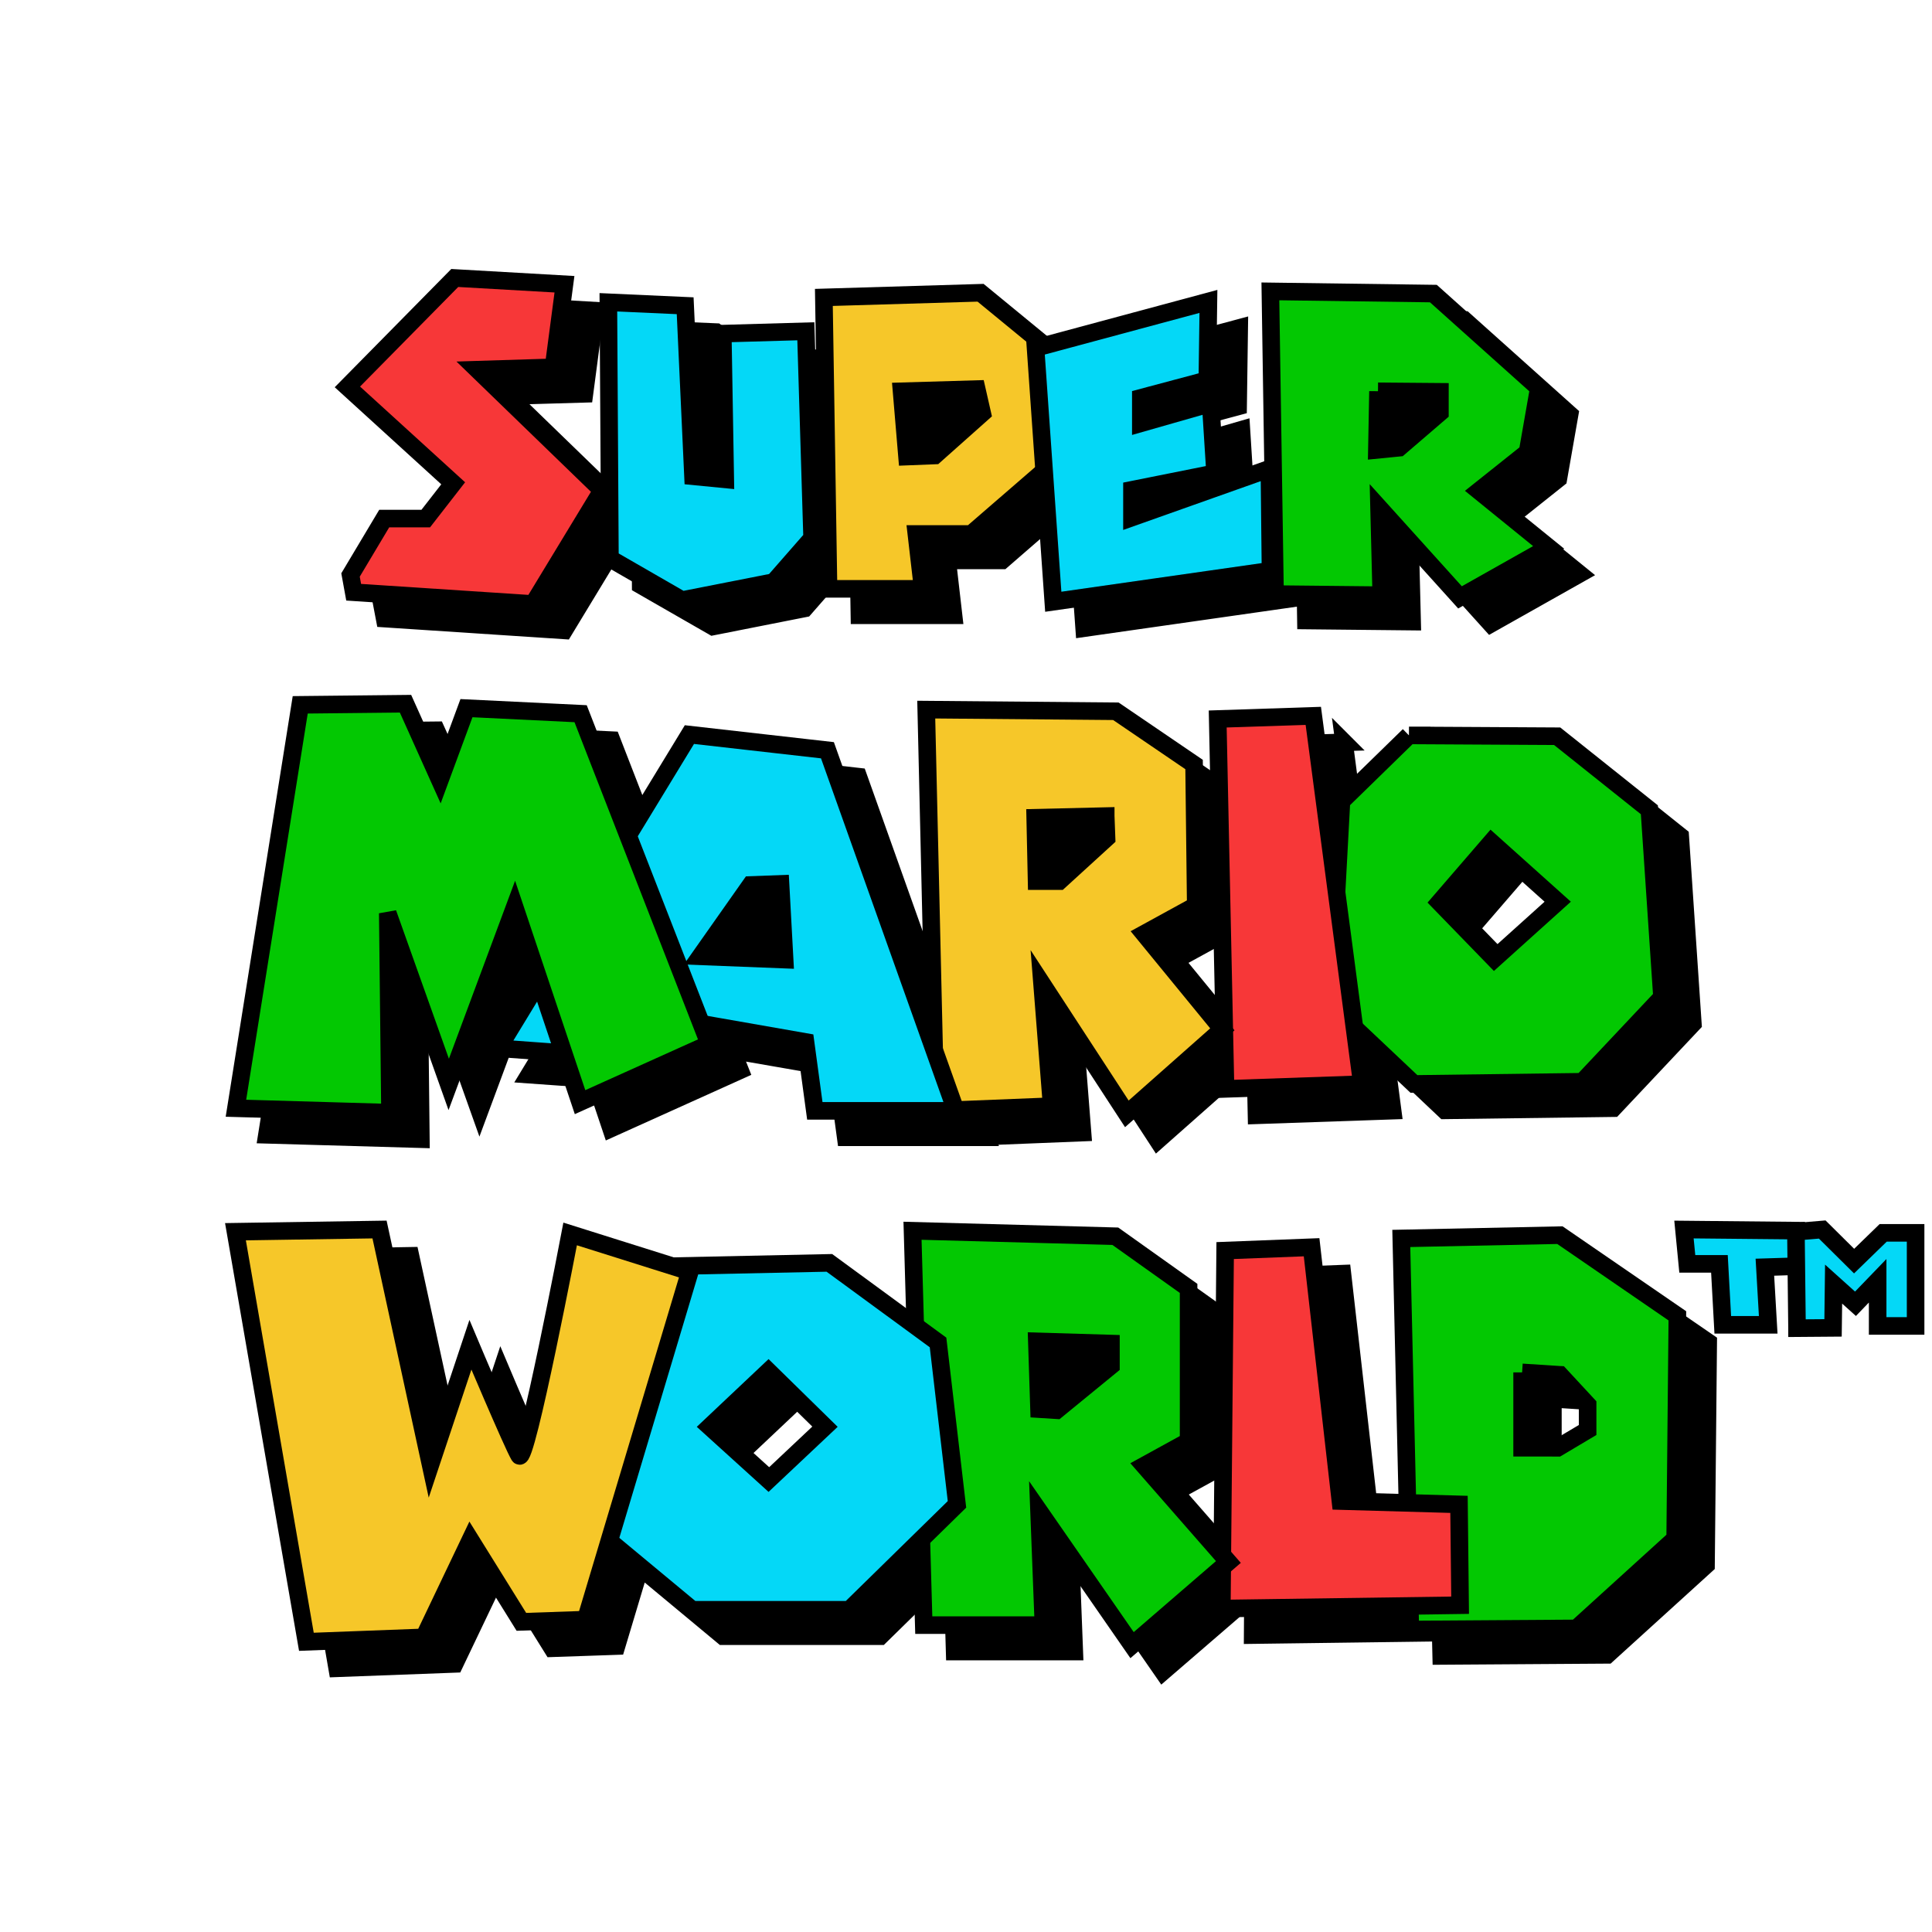 <?xml version="1.0" encoding="UTF-8" standalone="no"?>
<!-- Created with Inkscape (http://www.inkscape.org/) -->

<svg
   xmlns:dc="http://purl.org/dc/elements/1.1/"
   xmlns:cc="http://creativecommons.org/ns#"
   xmlns:rdf="http://www.w3.org/1999/02/22-rdf-syntax-ns#"
   xmlns:svg="http://www.w3.org/2000/svg"
   xmlns="http://www.w3.org/2000/svg"
   xmlns:sodipodi="http://sodipodi.sourceforge.net/DTD/sodipodi-0.dtd"
   xmlns:inkscape="http://www.inkscape.org/namespaces/inkscape"
   version="1.1"
   width="400"
   height="400"
   id="svg2"
   inkscape:version="0.92.2 2405546, 2018-03-11"
   sodipodi:docname="SMW2.svg"
   viewBox="80 9 220 160">
  <sodipodi:namedview
     pagecolor="#ffffff"
     bordercolor="#666666"
     borderopacity="1"
     objecttolerance="10"
     gridtolerance="10"
     guidetolerance="10"
     inkscape:pageopacity="0"
     inkscape:pageshadow="2"
     inkscape:window-width="2560"
     inkscape:window-height="1387"
     id="namedview539"
     showgrid="false"
     inkscape:zoom="1.9809524"
     inkscape:cx="252.83482"
     inkscape:cy="145.13465"
     inkscape:window-x="7680"
     inkscape:window-y="0"
     inkscape:window-maximized="1"
     inkscape:current-layer="svg2" />
  <defs
     id="defs4">
    <inkscape:perspective
       sodipodi:type="inkscape:persp3d"
       inkscape:vp_x="0 : 700 : 1"
       inkscape:vp_y="0 : 1333.3334 : 0"
       inkscape:vp_z="302.5 : 700 : 1"
       inkscape:persp3d-origin="151.25 : 466.66668 : 1"
       id="perspective543" />
    <inkscape:perspective
       id="perspective3434"
       inkscape:persp3d-origin="0.275 : 0.44444444 : 1"
       inkscape:vp_z="0.55 : 0.66666668 : 1"
       inkscape:vp_y="0 : 1333.3334 : 0"
       inkscape:vp_x="0 : 0.66666668 : 1"
       sodipodi:type="inkscape:persp3d" />
    <inkscape:perspective
       id="perspective2907"
       inkscape:persp3d-origin="0.275 : 0.44444444 : 1"
       inkscape:vp_z="0.55 : 0.66666668 : 1"
       inkscape:vp_y="0 : 1333.3334 : 0"
       inkscape:vp_x="0 : 0.66666668 : 1"
       sodipodi:type="inkscape:persp3d" />
    <inkscape:perspective
       id="perspective2966"
       inkscape:persp3d-origin="0.275 : 0.44444444 : 1"
       inkscape:vp_z="0.55 : 0.66666668 : 1"
       inkscape:vp_y="0 : 1333.3334 : 0"
       inkscape:vp_x="0 : 0.66666668 : 1"
       sodipodi:type="inkscape:persp3d" />
    <inkscape:perspective
       id="perspective3027"
       inkscape:persp3d-origin="0.275 : 0.44444444 : 1"
       inkscape:vp_z="0.55 : 0.66666668 : 1"
       inkscape:vp_y="0 : 1333.3334 : 0"
       inkscape:vp_x="0 : 0.66666668 : 1"
       sodipodi:type="inkscape:persp3d" />
    <inkscape:perspective
       id="perspective3898"
       inkscape:persp3d-origin="0.275 : 0.44444444 : 1"
       inkscape:vp_z="0.55 : 0.66666668 : 1"
       inkscape:vp_y="0 : 1333.3334 : 0"
       inkscape:vp_x="0 : 0.66666668 : 1"
       sodipodi:type="inkscape:persp3d" />
  </defs>
  <path
     style="fill:#000000;fill-opacity:1;stroke:#000000;stroke-width:2;stroke-linejoin:miter;stroke-miterlimit:4.1;stroke-dasharray:none;stroke-opacity:1"
     d="m 135.3,13.658 -12.219,12.406 12.031,10.969 -3.125,4.031 h -4.719 l -3.844,6.406 0.375,1.969 20.438,1.344 7.844,-12.938 -14.188,-13.75 8.656,-0.25 1.25,-9.469 z m 92.875,1.531 0.531,34.469 12.094,0.125 -0.25,-9.969 9.219,10.219 10.094,-5.688 -7.938,-6.438 5.531,-4.406 1.281,-7.312 -12,-10.75 z m -33,0.156 -17.844,0.531 0.531,33.187 h 10.719 l -0.719,-6.25 h 6.25 l 8.281,-7.188 1.062,14.906 24.719,-3.531 -0.125,-11.625 -15.625,5.562 v -3.156 l 9.438,-1.875 -0.5,-7.969 -7.938,2.281 v -2.906 l 7.562,-2.031 0.125,-8.938 -18.625,5 z m -42.375,1.094 0.156,29.188 8.219,4.719 10.438,-2.062 4.375,-5 -0.719,-23.562 -9.438,0.281 -4.281,-3.188 z m -26.062,105.563 -16.406,0.281 8.062,46.688 13.375,-0.5 5.312,-11.125 5.812,9.344 7.312,-0.25 2.688,-8.969 9.438,7.844 h 17.906 l 8.188,-8.031 0.281,9.781 h 13.625 l -0.5,-13 10.594,15.281 10.25,-8.844 -0.031,4.688 21.406,-0.281 0.062,2.656 18.906,-0.125 11.25,-10.219 0.25,-25.375 -13.375,-9.188 -18.062,0.375 0.688,30.125 -7.625,-0.219 -3.281,-28.906 -9.844,0.375 -0.312,34.688 -8.906,-10.188 5.062,-2.781 v -17.406 l -8.344,-5.938 -23.094,-0.625 0.312,10.812 -9.781,-7.156 -17.875,0.375 -11.656,-3.656 c 0,0 -5.024,26.481 -5.781,25.219 -0.757,-1.262 -5.562,-12.625 -5.562,-12.625 l -4.531,13.656 z m 2.937,-59.844 -11.969,0.125 -7.312,45.938 17.531,0.5 -0.25,-22.719 6.938,19.5 7.5,-20.188 2.812,8.406 -4.656,7.656 7.438,0.531 1.875,5.594 14.688,-6.625 -0.906,-2.281 11.875,2.063 1.062,7.844 h 16.062 l -0.031,-0.094 10.937,-0.438 -1.094,-13.938 9.656,14.813 10.875,-9.625 -8.906,-10.875 5.875,-3.219 -0.188,-16.062 -8.906,-6.063 -21.594,-0.188 0.906,38.75 -12.156,-34.125 -15.719,-1.781 -7,11.469 -5.375,-13.844 -13,-0.625 -3.031,8.188 z m 103.375,1.375 -10.875,0.344 0.906,42.125 15.5,-0.531 -0.844,-6.438 6.781,6.406 19.188,-0.25 9.062,-9.625 -1.438,-21.344 -10.5,-8.375 -16.875,-0.094 -7.688,7.5 -0.562,10.438 -2.656,-20.156 z m 20.281,14.375 7.562,6.781 -7.219,6.5 -6.25,-6.438 z m -82.312,60.25 6.438,6.312 -6.438,6.062 -6.688,-6.062 z m 85.812,0.125 4.312,0.281 3.156,3.406 v 2.875 l -3.406,2.031 h -4.062 z"
     id="path4010"
     sodipodi:nodetypes="cccccccccccccccccccccccccccccccccccccccccccccccccccccccccccccccccccccccccccccccccccccccccccsccccccccccccccccccccccccccccccccccccccccccccccccccccccccccccccccccccc"
     inkscape:connector-curvature="0" />
  <path
     style="fill:#f73738;fill-opacity:1;stroke:#000000;stroke-width:2;stroke-linejoin:miter;stroke-miterlimit:4.1;stroke-dasharray:none;stroke-opacity:1"
     d="m 120.272,46.439 20.436,1.339 7.853,-12.94 -14.189,-13.743 8.656,-0.268 1.249,-9.459 -12.493,-0.714 -12.226,12.404 12.047,10.976 -3.123,4.016 h -4.73 l -3.837,6.425 z"
     id="path2972-8"
     sodipodi:nodetypes="ccccccccccccc"
     inkscape:connector-curvature="0" />
  <path
     style="fill:#04d8f7;fill-opacity:1;stroke:#000000;stroke-width:2;stroke-linejoin:miter;stroke-miterlimit:4.1;stroke-dasharray:none;stroke-opacity:1"
     d="m 168.104,45.279 4.373,-4.997 -0.714,-23.559 -9.459,0.268 0.283,16.598 -3.674,-0.357 -0.892,-19.417 -8.745,-0.394 0.178,29.181 8.21,4.73 z"
     id="path3033-6"
     sodipodi:nodetypes="ccccccccccc"
     inkscape:connector-curvature="0" />
  <path
     style="fill:#f6c729;fill-opacity:1;stroke:#000000;stroke-width:2;stroke-linecap:butt;stroke-linejoin:miter;stroke-miterlimit:4.1;stroke-dasharray:none;stroke-dashoffset:0;stroke-opacity:1"
     d="m 191.66,12.336 -17.844,0.531 0.531,33.188 h 10.719 l -0.719,-6.25 h 6.25 l 9.281,-8.031 -0.188,-12.844 z m -0.438,10.969 0.625,2.75 -5.406,4.812 -3.156,0.125 -0.625,-7.438 z"
     id="path3954"
     inkscape:connector-curvature="0" />
  <path
     style="fill:#04d8f7;fill-opacity:1;stroke:#000000;stroke-width:2;stroke-linecap:butt;stroke-linejoin:miter;stroke-miterlimit:4.1;stroke-dasharray:none;stroke-dashoffset:0;stroke-opacity:1"
     d="m 199.937,47.522 24.736,-3.534 -0.126,-11.611 -15.649,5.553 v -3.155 l 9.465,-1.893 -0.505,-7.951 -7.951,2.272 1e-5,-2.903 7.572,-2.019 0.126,-8.96 -19.688,5.3 z"
     id="path3958"
     sodipodi:nodetypes="ccccccccccccc"
     inkscape:connector-curvature="0" />
  <path
     style="fill:#03c802;fill-opacity:1;stroke:#000000;stroke-width:2;stroke-linecap:butt;stroke-linejoin:miter;stroke-miterlimit:4.1;stroke-dasharray:none;stroke-dashoffset:0;stroke-opacity:1"
     d="m 224.66,12.18 0.531,34.469 12.094,0.125 -0.25,-9.969 9.219,10.219 10.094,-5.688 -7.938,-6.438 5.531,-4.406 1.281,-7.312 -12,-10.75 z m 12.254,11.376 7.053,0.059 -0.001,2.375 -4.647,3.992 -2.531,0.25 0.126,-6.677 z"
     id="path3960"
     sodipodi:nodetypes="ccccccccccccccccc"
     inkscape:connector-curvature="0" />
  <path
     style="fill:#03c802;fill-opacity:1;stroke:#000000;stroke-width:2;stroke-linecap:butt;stroke-linejoin:miter;stroke-miterlimit:4.1;stroke-dasharray:none;stroke-dashoffset:0;stroke-opacity:1"
     d="m 257.629,119.648 -18.062,0.375 1.031,44.531 18.906,-0.125 11.25,-10.219 0.25,-25.375 z m -4.303,15.627 4.303,0.279 3.156,3.406 v 2.875 l -3.404,2.025 -4.056,-0.004 0.001,-8.582 z"
     id="path3966"
     sodipodi:nodetypes="cccccccccccccc"
     inkscape:connector-curvature="0" />
  <path
     style="fill:#f73738;fill-opacity:1;stroke:#000000;stroke-width:2;stroke-linecap:butt;stroke-linejoin:miter;stroke-miterlimit:4.1;stroke-dasharray:none;stroke-dashoffset:0;stroke-opacity:1"
     d="m 219.132,162.168 27.133,-0.379 -0.126,-11.484 -13.504,-0.379 -3.281,-28.9 -9.844,0.379 z"
     id="path3971"
     inkscape:connector-curvature="0" />
  <path
     style="fill:#03c802;fill-opacity:1;stroke:#000000;stroke-width:2;stroke-linecap:butt;stroke-linejoin:miter;stroke-miterlimit:4.1;stroke-dasharray:none;stroke-dashoffset:0;stroke-opacity:1"
     d="m 183.91,119.148 1.281,44.906 h 13.625 l -0.5,-13 10.594,15.281 10.969,-9.469 -9.594,-10.969 5.062,-2.781 v -17.406 l -8.344,-5.938 z m 14.156,12.594 8.438,0.25 v 2.531 l -6.188,5.062 -2,-0.125 z"
     id="path3973"
     inkscape:connector-curvature="0" />
  <path
     style="fill:#04d8f7;fill-opacity:1;stroke:#000000;stroke-width:2;stroke-linecap:butt;stroke-linejoin:miter;stroke-miterlimit:4.1;stroke-dasharray:none;stroke-dashoffset:0;stroke-opacity:1"
     d="m 174.442,122.805 -17.906,0.375 -9.469,15 1.25,15.406 10.5,8.719 h 17.906 l 12.25,-12 -2.156,-18.438 z m -6.938,12.344 6.438,6.312 -6.438,6.062 -6.688,-6.062 z"
     id="path3978"
     inkscape:connector-curvature="0" />
  <path
     style="fill:#f6c729;fill-opacity:1;stroke:#000000;stroke-width:2;stroke-linecap:butt;stroke-linejoin:miter;stroke-miterlimit:4.1;stroke-dasharray:none;stroke-dashoffset:0;stroke-opacity:1"
     d="m 114.889,165.954 13.377,-0.505 5.3,-11.106 5.805,9.339 7.32,-0.252 11.863,-39.627 -13.63,-4.291 c 0,0 -5.048,26.502 -5.805,25.24 -0.757,-1.262 -5.553,-12.62 -5.553,-12.62 l -4.543,13.63 -5.805,-26.755 -16.406,0.252 z"
     id="path3983"
     inkscape:connector-curvature="0" />
  <path
     style="fill:#03c802;fill-opacity:1;stroke:#000000;stroke-width:2;stroke-linecap:butt;stroke-linejoin:miter;stroke-miterlimit:4.1;stroke-dasharray:none;stroke-dashoffset:0;stroke-opacity:1"
     d="m 240.442,62.742 -7.688,7.5 -1.25,23.219 9.5,8.969 19.188,-0.25 9.062,-9.625 -1.438,-21.344 -10.5,-8.375 -16.875,-0.094 z m 9.375,12.156 7.562,6.781 -7.219,6.5 -6.25,-6.438 z"
     id="path3985"
     inkscape:connector-curvature="0" />
  <path
     style="fill:#f73738;fill-opacity:1;stroke:#000000;stroke-width:2;stroke-linecap:butt;stroke-linejoin:miter;stroke-miterlimit:4.1;stroke-dasharray:none;stroke-dashoffset:0;stroke-opacity:1"
     d="m 218.662,60.873 0.892,42.12 15.527,-0.535 -5.533,-41.942 z"
     id="path3990"
     inkscape:connector-curvature="0" />
  <path
     style="fill:#f6c729;fill-opacity:1;stroke:#000000;stroke-width:2;stroke-linecap:butt;stroke-linejoin:miter;stroke-miterlimit:4.1;stroke-dasharray:none;stroke-dashoffset:0;stroke-opacity:1"
     d="m 185.473,59.805 1.062,45.688 13.219,-0.531 -1.094,-13.937 9.656,14.812 10.875,-9.625 -8.906,-10.875 5.875,-3.219 -0.188,-16.062 -8.906,-6.063 z m 20.438,12.125 0.094,2.5 -5.375,4.906 h -2.594 l -0.156,-7.219 8.031,-0.188 z"
     id="path3992"
     inkscape:connector-curvature="0" />
  <path
     style="fill:#04d8f7;fill-opacity:1;stroke:#000000;stroke-width:2;stroke-linecap:butt;stroke-linejoin:miter;stroke-miterlimit:4.1;stroke-dasharray:none;stroke-dashoffset:0;stroke-opacity:1"
     d="m 158.504,62.648 -21.75,35.719 9.438,0.688 4.125,-5.156 21.406,3.75 1.062,7.844 h 16.062 l -14.625,-41.062 z m 10.375,17 0.469,8.625 -9.594,-0.375 5.719,-8.125 z"
     id="path3997"
     inkscape:connector-curvature="0" />
  <path
     style="fill:#03c802;fill-opacity:1;stroke:#000000;stroke-width:2;stroke-linecap:butt;stroke-linejoin:miter;stroke-miterlimit:4.1;stroke-dasharray:none;stroke-dashoffset:0;stroke-opacity:1"
     d="m 106.866,105.197 17.542,0.505 -0.252,-22.716 6.941,19.498 7.509,-20.192 7.446,22.212 14.703,-6.626 -14.639,-37.608 -12.999,-0.631 -3.029,8.203 -3.912,-8.708 -11.989,0.126 z"
     id="path4002"
     sodipodi:nodetypes="ccccccccccccc"
     inkscape:connector-curvature="0" />
  <path
     style="fill:#04d8f7;fill-opacity:1;stroke:#000000;stroke-width:2;stroke-linecap:butt;stroke-linejoin:miter;stroke-miterlimit:4.1;stroke-dasharray:none;stroke-dashoffset:0;stroke-opacity:1"
     d="m 276.175,129.86 h 5.174 l -0.379,-6.562 4.038,-0.126 -0.379,-4.038 -12.873,-0.126 0.379,3.912 h 3.66 z"
     id="path4004"
     sodipodi:nodetypes="ccccccccc"
     inkscape:connector-curvature="0" />
  <path
     style="fill:#04d8f7;fill-opacity:1;stroke:#000000;stroke-width:2;stroke-linecap:butt;stroke-linejoin:miter;stroke-miterlimit:4.1;stroke-dasharray:none;stroke-dashoffset:0;stroke-opacity:1"
     d="m 284.63,130.239 -0.126,-10.98 2.997,-0.252 3.628,3.597 3.313,-3.218 h 3.691 v 10.601 h -4.322 v -5.143 l -2.524,2.619 -2.492,-2.24 -0.063,4.985 -4.102,0.032 z"
     id="path4006"
     sodipodi:nodetypes="ccccccccccccc"
     inkscape:connector-curvature="0" />
</svg>
